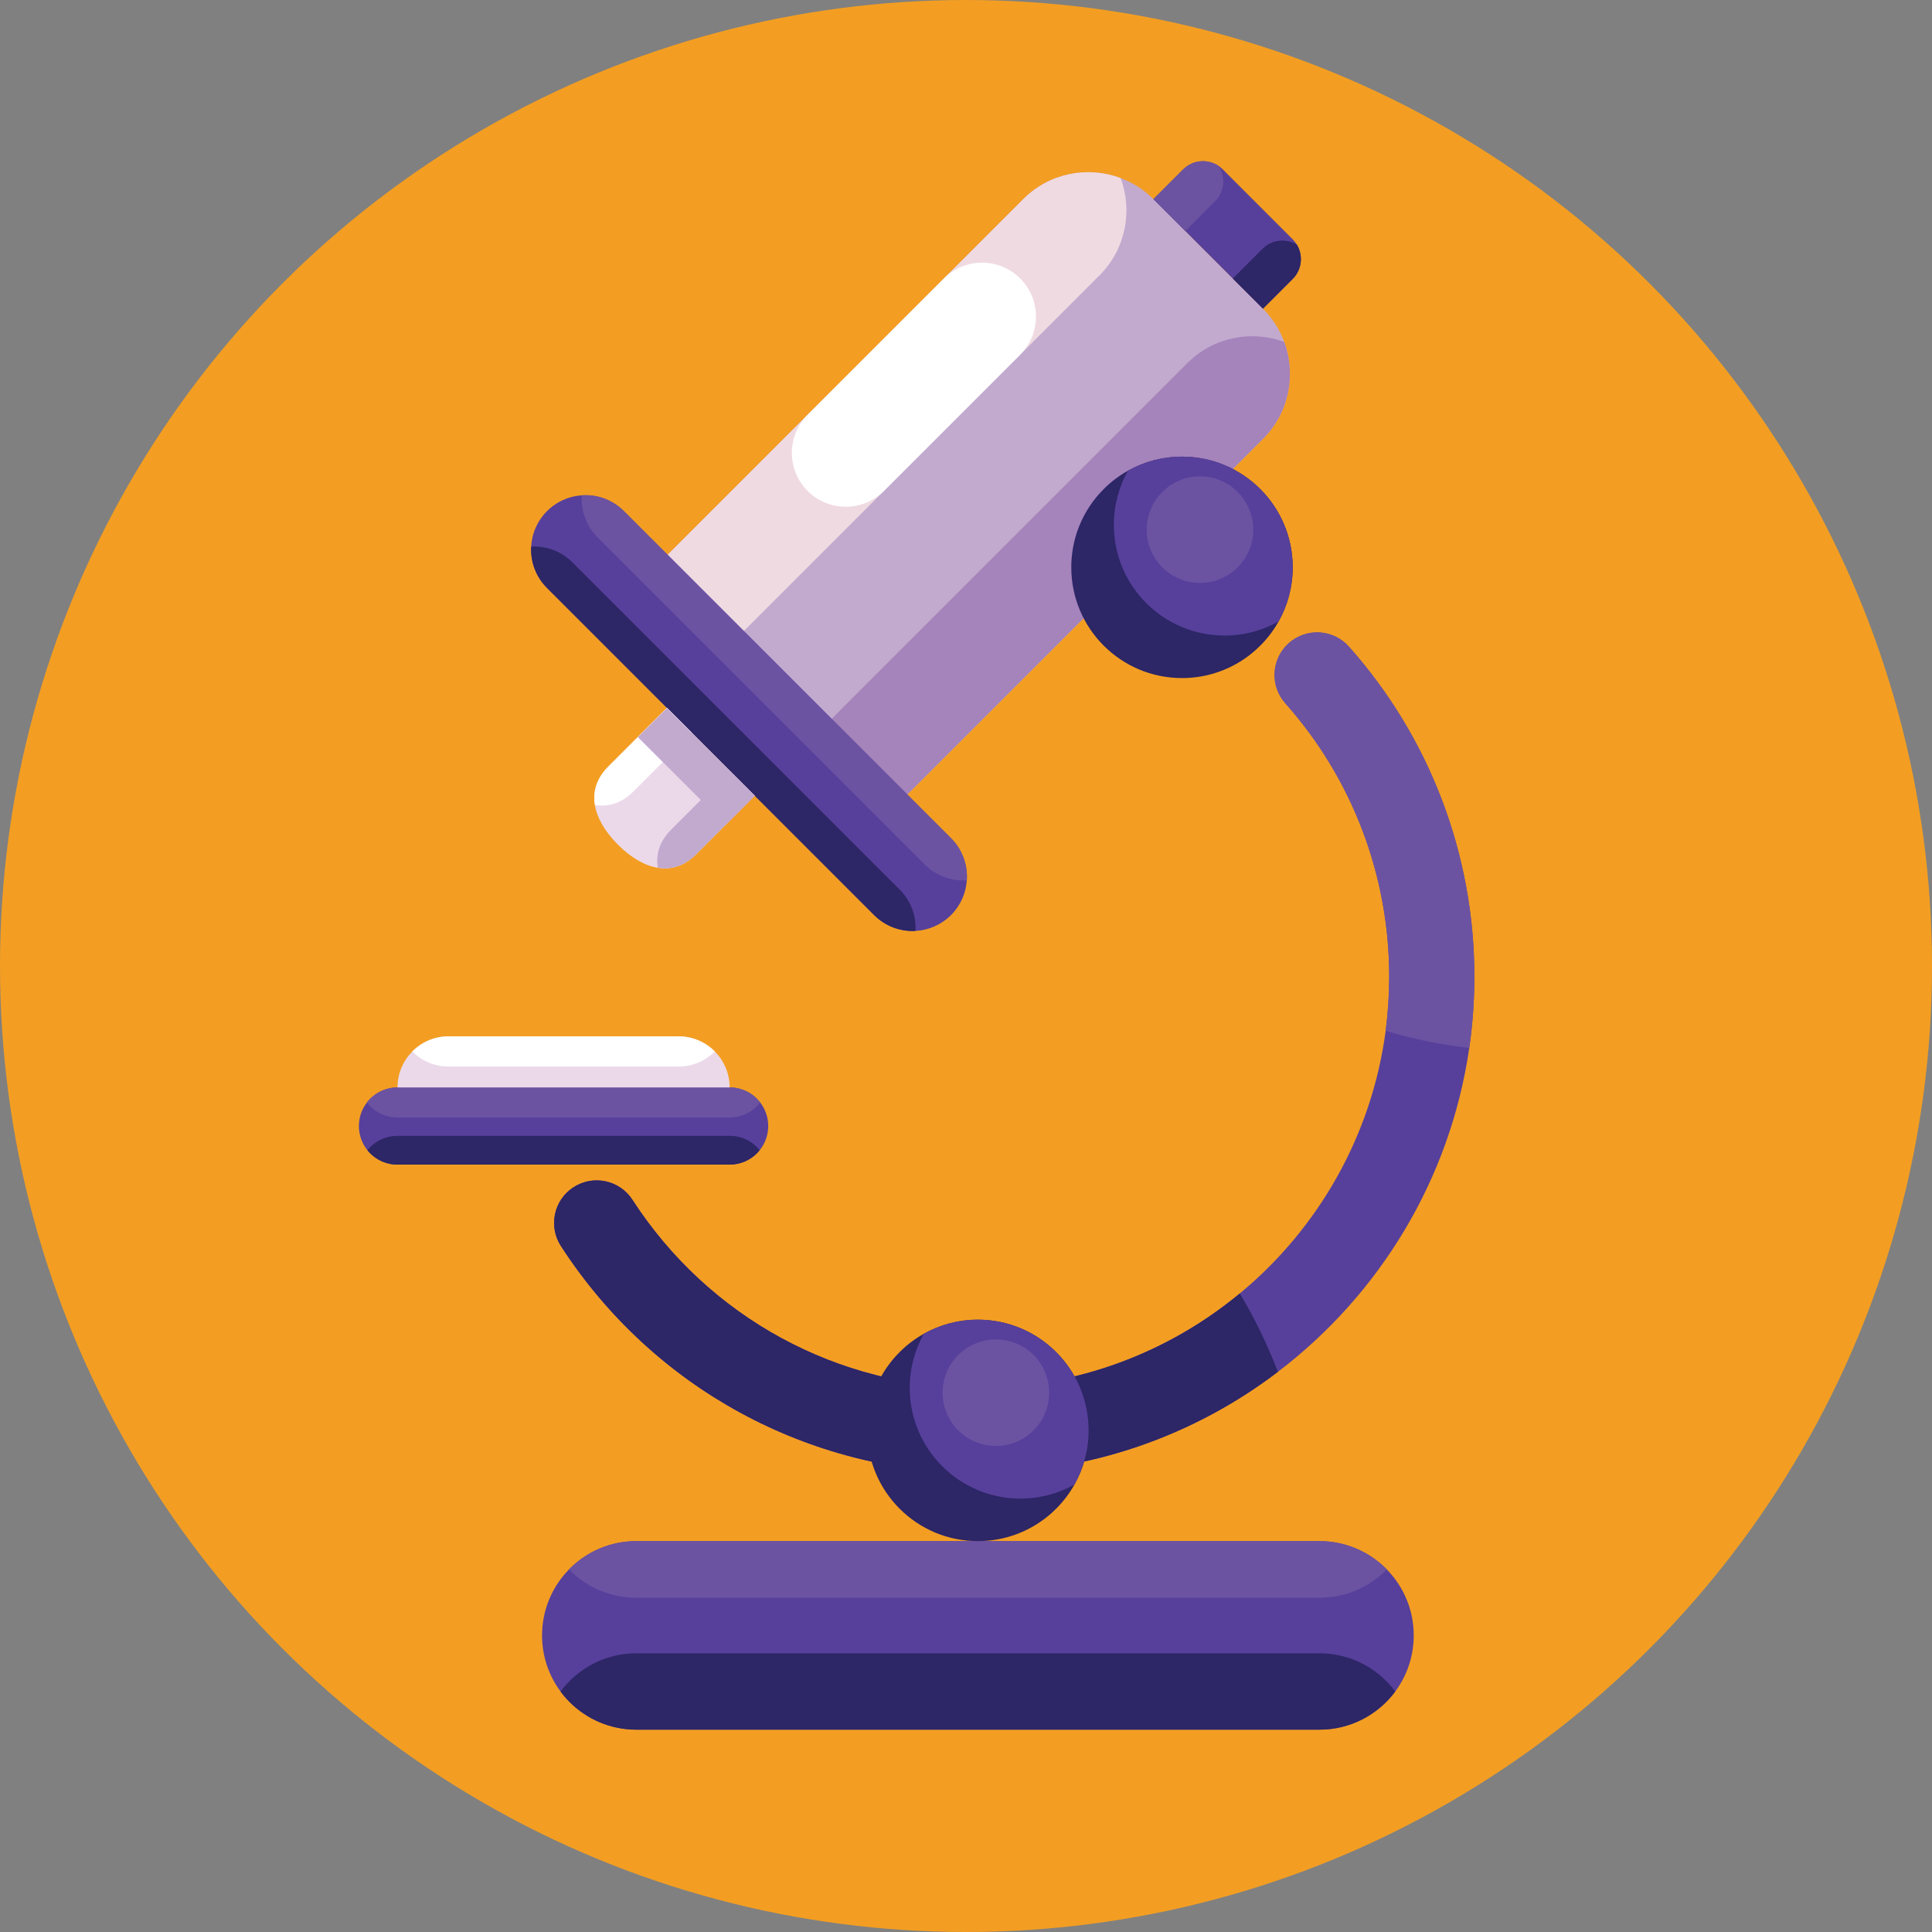 <svg id="Icons" enable-background="new 0 0 512 512" height="512" viewBox="0 0 512 512" width="512" xmlns="http://www.w3.org/2000/svg"><rect x="0" y="0" width="512" height="512" fill="#808080" stroke="none"/><g><circle cx="256" cy="256" fill="#f39e22" r="256"/><g id="Microscope"><g><path d="m374.654 433.402c0 5.57-1.824 10.716-4.902 14.869-4.55 6.13-11.853 10.111-20.078 10.111h-181.043c-6.897 0-13.144-2.799-17.667-7.313-.867-.876-1.679-1.806-2.41-2.798-3.079-4.153-4.902-9.299-4.902-14.869 0-6.816 2.726-12.991 7.141-17.487 4.532-4.631 10.851-7.502 17.839-7.502h181.043c6.897 0 13.144 2.799 17.667 7.322.063.063.117.117.171.181 4.415 4.495 7.141 10.67 7.141 17.486z" fill="#57409b"/><path d="m369.752 448.271c-4.55 6.13-11.853 10.111-20.078 10.111h-181.043c-6.897 0-13.144-2.799-17.667-7.313-.867-.876-1.679-1.806-2.41-2.798 4.55-6.148 11.844-10.129 20.078-10.129h181.043c6.897 0 13.144 2.799 17.667 7.322.875.875 1.679 1.813 2.41 2.807z" fill="#2d2667"/><path d="m367.513 415.915c-4.532 4.622-10.851 7.493-17.839 7.493h-181.043c-6.897 0-13.144-2.799-17.667-7.313-.063-.063-.117-.117-.172-.181 4.532-4.631 10.851-7.502 17.839-7.502h181.043c6.897 0 13.144 2.799 17.667 7.322.064.064.118.118.172.181z" fill="#6c53a2"/></g><g><g><path d="m390.723 258.796c0 6.419-.46 12.738-1.354 18.913-5.046 34.901-23.851 65.415-50.709 85.845-22.1 16.819-49.662 26.803-79.508 26.803-44.805 0-86.116-22.479-110.5-60.134-3.385-5.227-1.896-12.215 3.34-15.6 5.227-3.385 12.215-1.896 15.609 3.331 20.204 31.209 54.428 49.833 91.551 49.833 26.352 0 50.556-9.398 69.415-25.016 20.683-17.117 34.956-41.717 38.648-69.604.614-4.704.939-9.506.939-14.372 0-26.74-9.777-52.46-27.535-72.421-4.144-4.658-3.728-11.79.93-15.934s11.79-3.72 15.934.93c21.432 24.096 33.24 55.142 33.24 87.426z" fill="#57409b"/></g><path d="m338.66 363.554c-22.1 16.819-49.662 26.803-79.508 26.803-44.805 0-86.116-22.479-110.5-60.134-3.385-5.227-1.896-12.215 3.34-15.6 5.227-3.385 12.215-1.896 15.609 3.331 20.204 31.209 54.428 49.833 91.551 49.833 26.352 0 50.556-9.398 69.415-25.016 3.927 6.591 7.313 13.543 10.093 20.783z" fill="#2d2667"/><path d="m390.723 258.796c0 6.419-.46 12.738-1.354 18.913-7.61-.867-15.013-2.401-22.154-4.541.614-4.704.939-9.506.939-14.372 0-26.74-9.777-52.46-27.535-72.421-4.144-4.658-3.728-11.79.93-15.934s11.79-3.72 15.934.93c21.432 24.095 33.24 55.141 33.24 87.425z" fill="#6c53a2"/></g><g><path d="m271.167 52.776-93.213 93.213c-4.347 4.347-6.703 9.933-7.086 15.627-.23 3.434.262 6.913 1.5 10.169 1.175 3.179 3.039 6.154 5.586 8.701l29.033 29.033c2.579 2.579 5.592 4.456 8.809 5.63 3.224 1.207 6.665 1.685 10.061 1.455 5.701-.377 11.28-2.739 15.627-7.086l93.213-93.213c6.945-6.945 8.835-17.044 5.63-25.688-1.174-3.217-3.051-6.23-5.63-8.809l-29.033-29.033c-2.547-2.547-5.522-4.411-8.701-5.586-8.669-3.254-18.819-1.39-25.796 5.587z" fill="#c2aacf"/><path d="m314.639 96.249-93.213 93.213c-1.909 1.909-3.434 4.06-4.571 6.345-3.026 6.039-3.383 13.074-1.06 19.342 3.224 1.207 6.665 1.685 10.061 1.455 5.701-.377 11.28-2.739 15.627-7.086l93.213-93.213c6.945-6.945 8.835-17.044 5.63-25.688-8.643-3.203-18.742-1.314-25.687 5.632z" fill="#a583bb"/><path d="m271.167 52.776-93.213 93.213c-4.347 4.347-6.703 9.933-7.086 15.627-.23 3.434.262 6.913 1.5 10.169 6.294 2.362 13.374 2.024 19.444-1.021 2.285-1.136 4.437-2.662 6.345-4.571l93.213-93.213c6.977-6.977 8.841-17.127 5.592-25.79-8.668-3.255-18.818-1.391-25.795 5.586z" fill="#f0dae2"/><g><path d="m144.967 135.443-.003.003c-1.269 1.269-2.249 2.713-2.946 4.254-.74 1.642-1.156 3.389-1.25 5.154-.214 3.937 1.186 7.948 4.196 10.958l86.696 86.696c1.41 1.41 3.037 2.465 4.775 3.167 1.731.7 3.571 1.05 5.408 1.05.256 0 .518-.005.774-.021 3.424-.182 6.794-1.581 9.409-4.196 2.569-2.569 3.966-5.868 4.188-9.225.142-2.155-.195-4.335-1.02-6.367-.654-1.621-1.616-3.149-2.884-4.487-.091-.096-.187-.192-.283-.288l-86.696-86.696c-2.812-2.812-6.498-4.217-10.183-4.217-.32 0-.641.011-.959.035-2.727.179-5.403 1.13-7.689 2.85-.534.4-1.047.844-1.533 1.33z" fill="#57409b"/><path d="m140.769 144.854c-.214 3.937 1.186 7.948 4.196 10.958l86.696 86.696c1.41 1.41 3.037 2.465 4.775 3.167 1.731.7 3.571 1.05 5.408 1.05.256 0 .518-.005.774-.021.158-2.892-.556-5.822-2.137-8.365-.502-.812-1.095-1.586-1.776-2.305-.091-.096-.187-.192-.283-.288l-86.696-86.696c-2.812-2.812-6.498-4.217-10.183-4.217-.256 0-.518.005-.774.021z" fill="#2d2667"/><path d="m154.189 131.263c-.008.061-.011.123-.013.184-.214 3.937 1.186 7.948 4.196 10.958l86.696 86.696c.791.791 1.653 1.472 2.561 2.038 2.324 1.453 4.973 2.179 7.622 2.179.256 0 .518-.005.774-.021.061-.003.126-.008.19-.013.142-2.155-.195-4.335-1.02-6.367-.654-1.621-1.616-3.149-2.884-4.487-.091-.096-.187-.192-.283-.288l-86.696-86.696c-2.812-2.812-6.498-4.217-10.183-4.217-.322-.001-.642.01-.96.034z" fill="#6c53a2"/></g><path d="m176.753 187.598-15.531 15.531c-3.16 3.16-4.149 6.677-3.568 10.195.587 3.626 2.854 7.258 6.116 10.52l.006.006c3.268 3.268 6.92 5.541 10.552 6.122 3.511.575 7.009-.421 10.163-3.575l15.531-15.531z" fill="#ebd9ea"/><path d="m193.434 204.278-15.531 15.531c-3.154 3.154-4.149 6.652-3.575 10.163 3.511.575 7.009-.421 10.163-3.575l15.531-15.531z" fill="#c2aacf"/><path d="m176.753 187.598-15.531 15.531c-3.16 3.16-4.149 6.677-3.568 10.195 3.517.581 7.035-.408 10.195-3.568l15.531-15.531z" fill="#fff"/><path d="m168.082 197.636h32.906v10.896h-32.906z" fill="#c2aacf" transform="matrix(-.707 -.707 .707 -.707 171.419 477.173)"/><path d="m313.541 44.899-7.877 7.877 29.033 29.033 7.877-7.877c2.47-2.47 2.841-6.249 1.104-9.109-.3-.504-.67-.977-1.104-1.411l-18.512-18.512c-.357-.357-.741-.664-1.143-.938 0 0 0 0-.006-.006-2.899-1.917-6.825-1.604-9.372.943z" fill="#57409b"/><path d="m334.575 65.933-7.877 7.877 7.999 7.999 7.877-7.877c2.47-2.47 2.841-6.249 1.104-9.109-2.86-1.724-6.633-1.36-9.103 1.11z" fill="#2d2667"/><path d="m313.541 44.899-7.877 7.877 8.445 8.445 7.877-7.877c2.547-2.547 2.86-6.486.932-9.384 0 0 0 0-.006-.006-2.898-1.915-6.824-1.602-9.371.945z" fill="#6c53a2"/><path d="m214.036 130.111c5.579 5.579 14.625 5.579 20.204 0l36.113-36.113c5.579-5.579 5.579-14.625 0-20.204-5.579-5.579-14.625-5.579-20.204 0l-36.113 36.113c-5.579 5.579-5.579 14.625 0 20.204z" fill="#fff"/></g><g><path d="m288.493 379.073c0 5.2-1.354 10.093-3.737 14.336-5.02 8.955-14.607 15.004-25.603 15.004-16.205 0-29.34-13.135-29.34-29.34 0-11.005 6.058-20.592 15.013-25.612 4.234-2.374 9.118-3.729 14.327-3.729 16.205 0 29.34 13.136 29.34 29.341z" fill="#2d2667"/><path d="m288.493 379.073c0 5.2-1.354 10.093-3.737 14.336-4.243 2.383-9.127 3.737-14.327 3.737-16.205 0-29.34-13.135-29.34-29.34 0-5.209 1.363-10.102 3.738-14.345 4.234-2.374 9.118-3.729 14.327-3.729 16.204 0 29.339 13.136 29.339 29.341z" fill="#57409b"/><circle cx="263.92" cy="369.078" fill="#6c53a2" r="14.111"/></g><g><path d="m342.582 150.356c0 5.2-1.354 10.093-3.737 14.336-5.02 8.955-14.607 15.004-25.603 15.004-16.205 0-29.34-13.135-29.34-29.34 0-11.005 6.058-20.592 15.013-25.612 4.234-2.374 9.118-3.729 14.327-3.729 16.204.001 29.34 13.136 29.34 29.341z" fill="#2d2667"/><path d="m342.582 150.356c0 5.2-1.354 10.093-3.737 14.336-4.243 2.383-9.127 3.737-14.327 3.737-16.205 0-29.34-13.135-29.34-29.34 0-5.209 1.363-10.102 3.738-14.345 4.234-2.374 9.118-3.729 14.327-3.729 16.203.001 29.339 13.136 29.339 29.341z" fill="#57409b"/><circle cx="318.008" cy="140.361" fill="#6c53a2" r="14.111"/></g><g><path d="m203.587 298.41c0 2.428-.849 4.658-2.257 6.41-.235.289-.478.56-.74.822-1.851 1.851-4.406 2.997-7.231 2.997h-88.012c-3.223 0-6.103-1.49-7.981-3.819-1.408-1.751-2.257-3.981-2.257-6.41 0-2.347.795-4.514 2.131-6.238.262-.352.551-.677.867-.993 1.851-1.851 4.414-2.997 7.24-2.997h88.012c3.304 0 6.238 1.562 8.098 3.99 1.335 1.724 2.13 3.89 2.13 6.238z" fill="#57409b"/><path d="m201.33 304.819c-.235.289-.478.56-.74.822-1.851 1.851-4.406 2.997-7.231 2.997h-88.012c-3.223 0-6.103-1.49-7.981-3.819.235-.289.478-.56.74-.821 1.851-1.851 4.414-2.997 7.24-2.997h88.012c3.223-.001 6.103 1.489 7.972 3.818z" fill="#2d2667"/><path d="m201.456 292.171c-.271.343-.56.677-.867.984-1.851 1.851-4.406 2.997-7.231 2.997h-88.012c-3.295 0-6.229-1.562-8.107-3.981.262-.352.551-.677.867-.993 1.851-1.851 4.414-2.997 7.24-2.997h88.012c3.304 0 6.238 1.562 8.098 3.99z" fill="#6c53a2"/></g><g><path d="m193.358 288.181h-88.012c0-3.719 1.499-7.087 3.927-9.533 2.456-2.474 5.85-3.999 9.606-3.999h60.947c3.737 0 7.123 1.517 9.569 3.963l.036.036c2.429 2.446 3.927 5.814 3.927 9.533z" fill="#ebd9ea"/><path d="m189.431 278.648c-2.456 2.474-5.85 3.999-9.605 3.999h-60.947c-3.738 0-7.123-1.517-9.57-3.963l-.036-.036c2.456-2.474 5.85-3.999 9.606-3.999h60.947c3.737 0 7.123 1.517 9.569 3.963z" fill="#fff"/></g></g></g></svg>